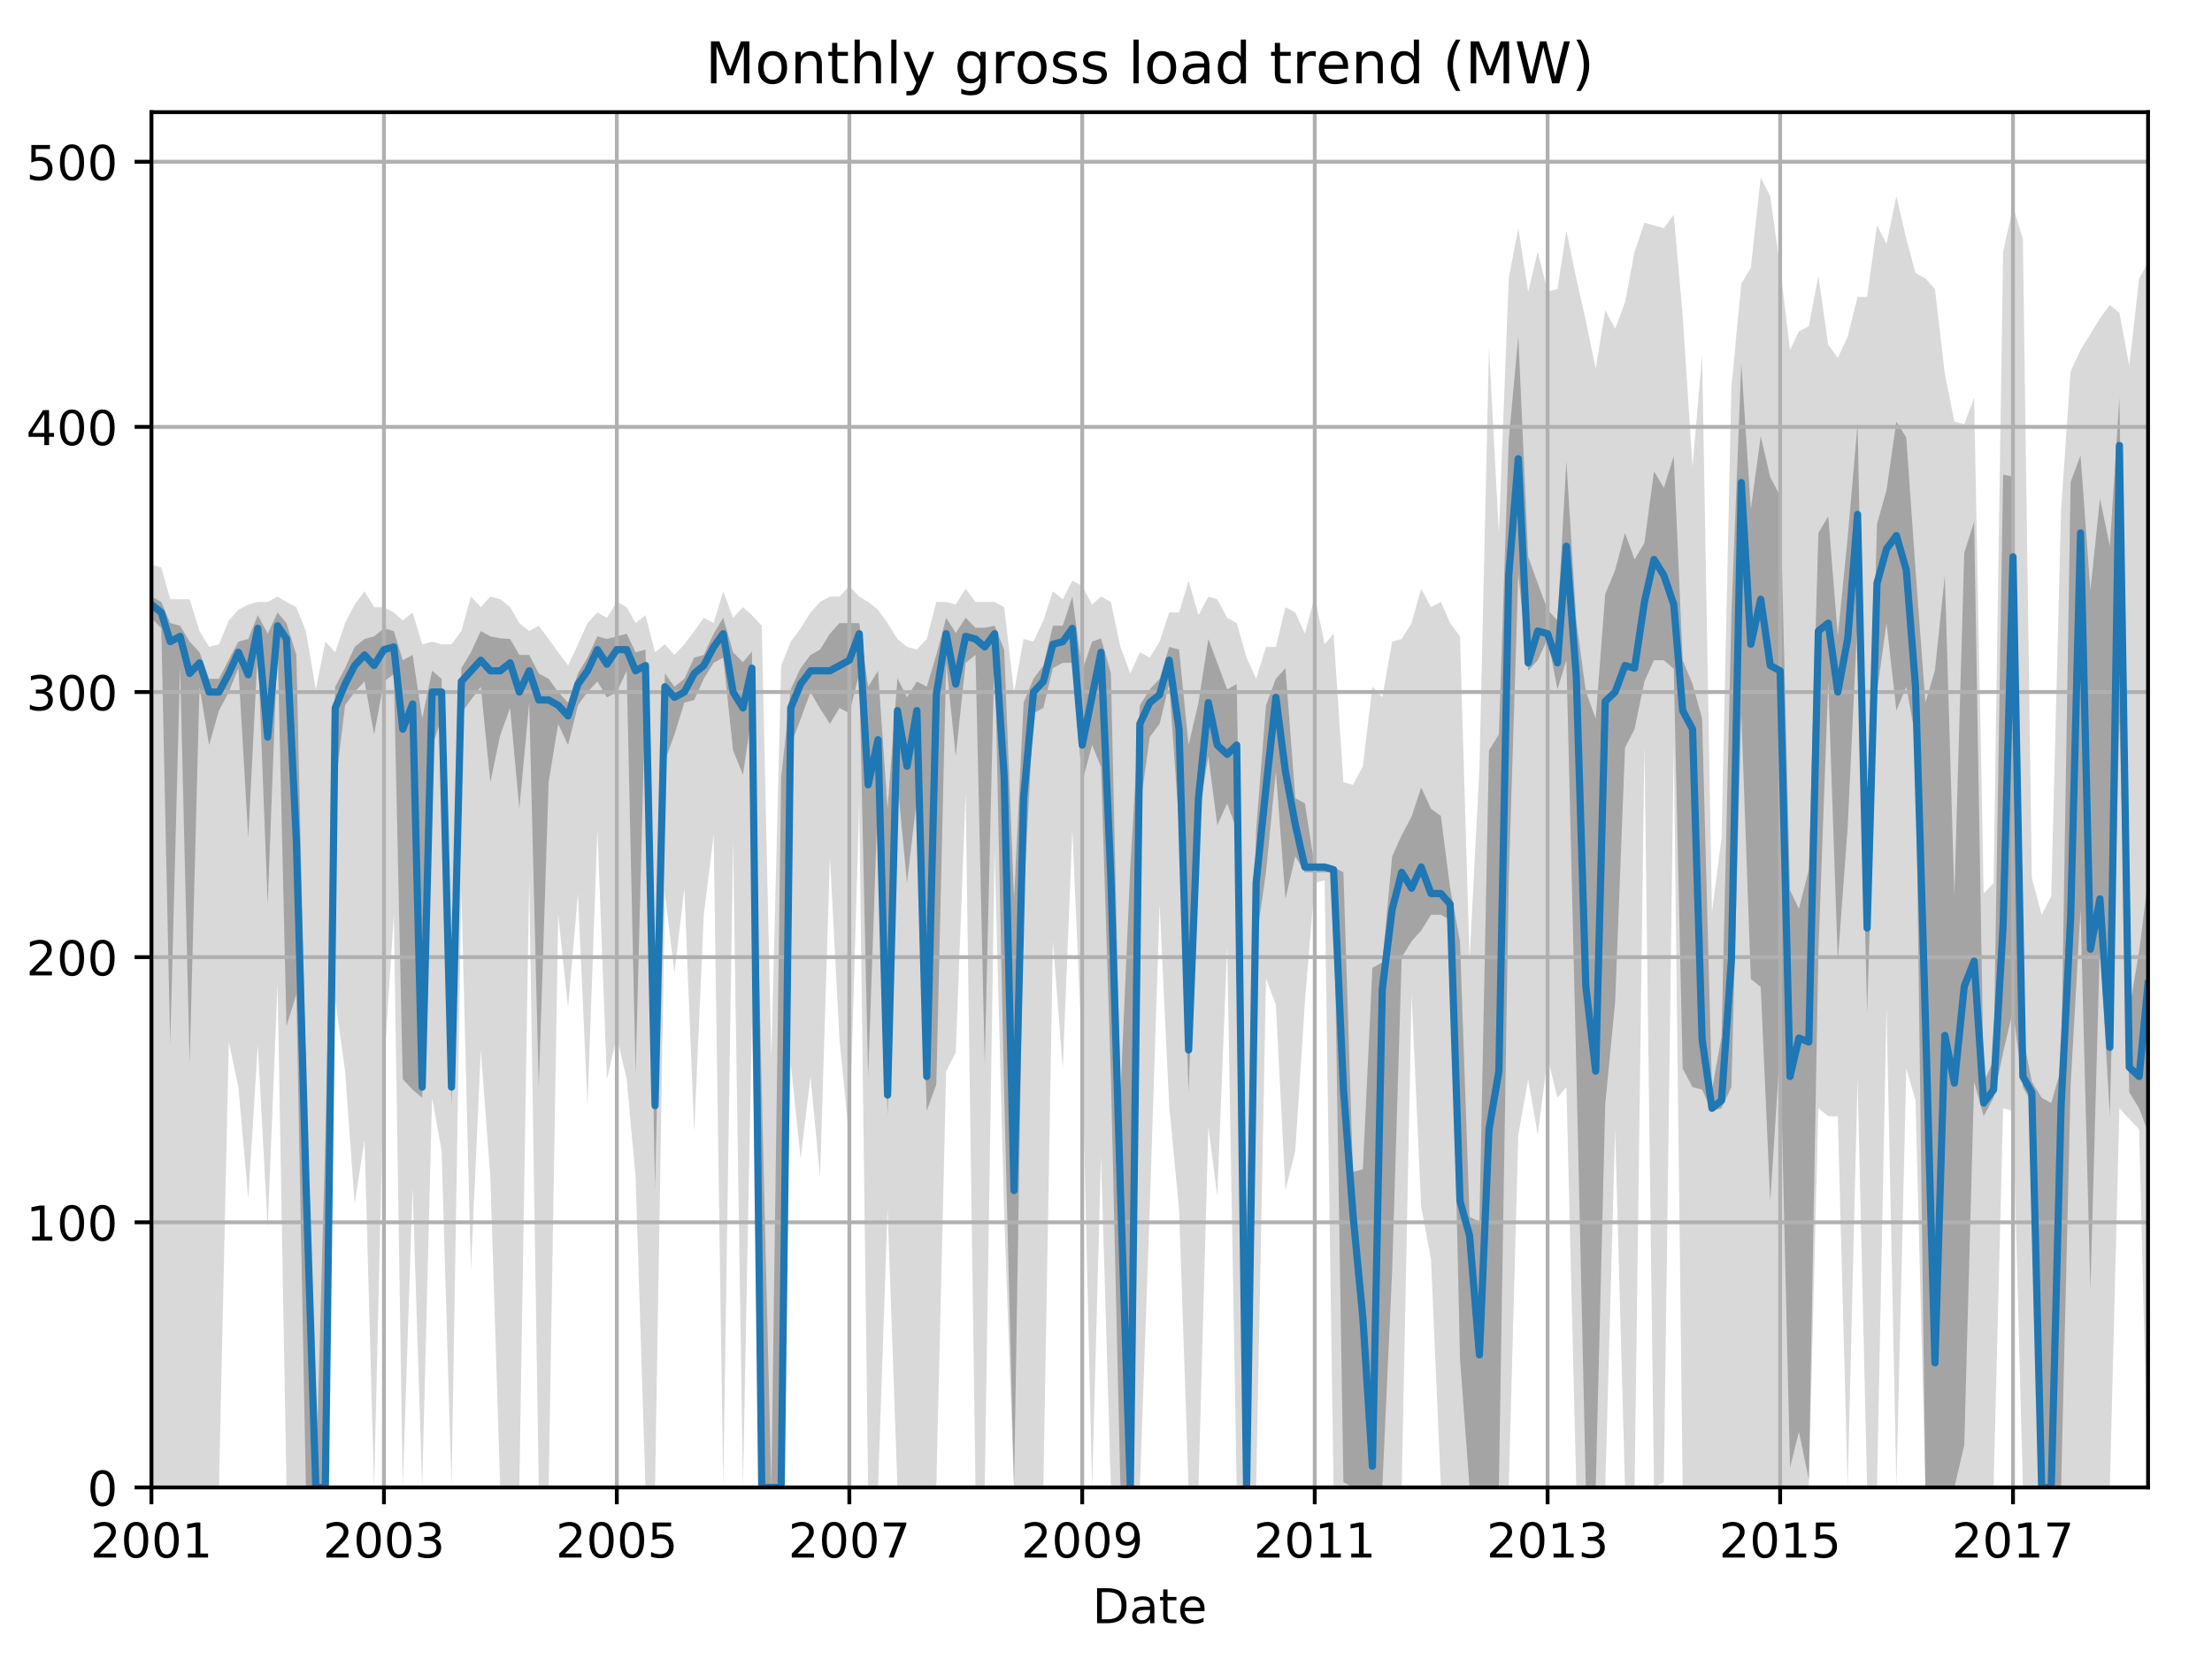 <?xml version="1.0" encoding="utf-8" standalone="no"?>
<!DOCTYPE svg PUBLIC "-//W3C//DTD SVG 1.1//EN"
  "http://www.w3.org/Graphics/SVG/1.1/DTD/svg11.dtd">
<!-- Created with matplotlib (http://matplotlib.org/) -->
<svg height="345.6pt" version="1.1" viewBox="0 0 460.8 345.6" width="460.8pt" xmlns="http://www.w3.org/2000/svg" xmlns:xlink="http://www.w3.org/1999/xlink">
 <defs>
  <style type="text/css">
*{stroke-linecap:butt;stroke-linejoin:round;}
  </style>
 </defs>
 <g id="figure_1">
  <g id="patch_1">
   <path d="M 0 345.6 
L 460.8 345.6 
L 460.8 0 
L 0 0 
z
" style="fill:none;"/>
  </g>
  <g id="axes_1">
   <g id="patch_2">
    <path d="M 31.543 309.863 
L 447.48 309.863 
L 447.48 23.365 
L 31.543 23.365 
z
" style="fill:none;"/>
   </g>
   <g id="PolyCollection_1">
    <path clip-path="url(#p85cbd32c40)" d="M 31.543 117.649 
L 31.543 309.863 
L 33.6 309.863 
L 35.458 309.863 
L 37.515 309.863 
L 39.506 309.863 
L 41.563 309.863 
L 43.554 309.863 
L 45.611 309.863 
L 47.668 217.07 
L 49.659 226.46 
L 51.716 249.659 
L 53.707 217.623 
L 55.764 255.734 
L 57.821 204.919 
L 59.679 309.863 
L 61.736 309.863 
L 63.727 309.863 
L 65.784 309.863 
L 67.775 309.863 
L 69.832 208.233 
L 71.889 223.146 
L 73.88 250.763 
L 75.937 237.507 
L 77.928 309.863 
L 79.985 222.594 
L 82.042 190.558 
L 83.9 309.863 
L 85.957 247.449 
L 87.948 309.863 
L 90.005 228.67 
L 91.996 239.716 
L 94.053 309.863 
L 96.11 185.587 
L 98.101 264.572 
L 100.158 218.727 
L 102.149 245.24 
L 104.206 309.863 
L 106.263 309.863 
L 108.187 309.863 
L 110.245 182.825 
L 112.235 309.863 
L 114.292 309.863 
L 116.283 190.558 
L 118.34 209.89 
L 120.397 186.139 
L 122.388 230.327 
L 124.445 172.883 
L 126.436 224.803 
L 128.493 215.966 
L 130.55 224.803 
L 132.408 245.24 
L 134.466 309.863 
L 136.456 309.863 
L 138.513 186.139 
L 140.504 202.71 
L 142.561 185.035 
L 144.618 235.85 
L 146.609 190.558 
L 148.666 173.988 
L 150.657 309.863 
L 152.714 175.093 
L 154.771 309.863 
L 156.629 212.652 
L 158.686 309.863 
L 160.677 309.863 
L 162.734 309.863 
L 164.725 221.489 
L 166.782 241.373 
L 168.839 224.251 
L 170.83 245.24 
L 172.887 178.407 
L 174.878 216.518 
L 176.935 237.507 
L 178.992 167.36 
L 180.85 309.863 
L 182.907 309.863 
L 184.898 251.868 
L 186.955 309.863 
L 188.946 309.863 
L 191.003 309.863 
L 193.06 309.863 
L 195.051 309.863 
L 197.108 223.146 
L 199.099 219.28 
L 201.156 165.151 
L 203.213 309.863 
L 205.138 309.863 
L 207.195 177.302 
L 209.186 252.973 
L 211.243 309.863 
L 213.233 309.863 
L 215.291 309.863 
L 217.348 309.863 
L 219.338 196.082 
L 221.396 222.594 
L 223.386 172.883 
L 225.443 219.832 
L 227.501 309.863 
L 229.359 240.821 
L 231.416 309.863 
L 233.406 309.863 
L 235.464 309.863 
L 237.454 309.863 
L 239.512 251.868 
L 241.569 188.349 
L 243.559 230.327 
L 245.617 251.868 
L 247.607 309.863 
L 249.664 309.863 
L 251.722 234.745 
L 253.58 249.106 
L 255.637 197.186 
L 257.627 309.863 
L 259.685 309.863 
L 261.675 309.863 
L 263.732 203.814 
L 265.79 209.338 
L 267.78 248.001 
L 269.837 239.716 
L 271.828 208.785 
L 273.885 183.93 
L 275.942 183.378 
L 277.801 309.863 
L 279.858 309.863 
L 281.848 309.863 
L 283.906 309.863 
L 285.896 309.863 
L 287.953 309.863 
L 290.011 309.863 
L 292.001 309.863 
L 294.058 207.128 
L 296.049 251.316 
L 298.106 262.362 
L 300.163 309.863 
L 302.088 309.863 
L 304.145 309.863 
L 306.136 309.863 
L 308.193 309.863 
L 310.184 309.863 
L 312.241 309.863 
L 314.298 309.863 
L 316.289 236.402 
L 318.346 224.803 
L 320.337 236.402 
L 322.394 220.385 
L 324.451 228.67 
L 326.309 226.46 
L 328.366 309.863 
L 330.357 309.863 
L 332.414 309.863 
L 334.405 309.863 
L 336.462 235.298 
L 338.519 309.863 
L 340.51 309.863 
L 342.567 155.208 
L 344.557 309.863 
L 346.615 308.759 
L 348.672 155.208 
L 350.53 309.863 
L 352.587 309.863 
L 354.578 309.863 
L 356.635 309.863 
L 358.626 309.863 
L 360.683 309.863 
L 362.74 309.863 
L 364.731 309.863 
L 366.788 309.863 
L 368.778 309.863 
L 370.836 309.863 
L 372.893 309.863 
L 374.751 309.863 
L 376.808 309.863 
L 378.799 230.879 
L 380.856 232.536 
L 382.847 232.536 
L 384.904 309.863 
L 386.961 224.803 
L 388.952 309.863 
L 391.009 309.863 
L 392.999 209.89 
L 395.057 309.863 
L 397.114 222.594 
L 399.038 229.222 
L 401.095 309.863 
L 403.086 309.863 
L 405.143 309.863 
L 407.134 309.863 
L 409.191 309.863 
L 411.248 309.863 
L 413.239 309.863 
L 415.296 309.863 
L 417.287 230.879 
L 419.344 231.431 
L 421.401 309.863 
L 423.259 309.863 
L 425.316 309.863 
L 427.307 309.863 
L 429.364 309.863 
L 431.355 309.863 
L 433.412 309.863 
L 435.469 309.863 
L 437.46 309.863 
L 439.517 309.863 
L 441.508 230.879 
L 443.565 233.088 
L 445.622 235.298 
L 447.48 309.863 
L 447.48 54.683 
L 447.48 54.683 
L 445.622 57.997 
L 443.565 76.224 
L 441.508 65.177 
L 439.517 63.52 
L 437.46 66.282 
L 435.469 69.596 
L 433.412 72.91 
L 431.355 77.329 
L 429.364 106.05 
L 427.307 186.692 
L 425.316 190.558 
L 423.259 182.825 
L 421.401 49.712 
L 419.344 43.084 
L 417.287 52.473 
L 415.296 183.93 
L 413.239 186.139 
L 411.248 82.852 
L 409.191 88.375 
L 407.134 87.823 
L 405.143 77.881 
L 403.086 60.206 
L 401.095 57.997 
L 399.038 56.892 
L 397.114 49.712 
L 395.057 40.874 
L 392.999 50.816 
L 391.009 46.95 
L 388.952 61.863 
L 386.961 61.863 
L 384.904 70.148 
L 382.847 74.567 
L 380.856 71.805 
L 378.799 57.444 
L 376.808 67.939 
L 374.751 69.044 
L 372.893 72.91 
L 370.836 55.787 
L 368.778 40.874 
L 366.788 37.008 
L 364.731 55.787 
L 362.74 59.101 
L 360.683 80.643 
L 358.626 174.54 
L 356.635 190.006 
L 354.578 74.015 
L 352.587 97.213 
L 350.53 65.729 
L 348.672 44.741 
L 346.615 47.502 
L 344.557 46.95 
L 342.567 46.398 
L 340.51 52.473 
L 338.519 62.968 
L 336.462 68.491 
L 334.405 64.625 
L 332.414 76.776 
L 330.357 66.834 
L 328.366 57.997 
L 326.309 48.055 
L 324.451 60.206 
L 322.394 60.758 
L 320.337 52.473 
L 318.346 60.758 
L 316.289 47.502 
L 314.298 57.997 
L 312.241 111.021 
L 310.184 72.358 
L 308.193 160.18 
L 306.136 199.948 
L 304.145 132.563 
L 302.088 129.801 
L 300.163 125.382 
L 298.106 126.487 
L 296.049 122.62 
L 294.058 129.801 
L 292.001 133.115 
L 290.011 133.667 
L 287.953 145.266 
L 285.896 143.057 
L 283.906 159.627 
L 281.848 163.494 
L 279.858 162.941 
L 277.801 132.01 
L 275.942 134.22 
L 273.885 124.277 
L 271.828 132.01 
L 269.837 127.591 
L 267.78 126.487 
L 265.79 134.772 
L 263.732 134.772 
L 261.675 141.4 
L 259.685 136.981 
L 257.627 129.801 
L 255.637 128.696 
L 253.58 124.83 
L 251.722 124.277 
L 249.664 128.144 
L 247.607 120.963 
L 245.617 127.591 
L 243.559 127.591 
L 241.569 133.667 
L 239.512 136.981 
L 237.454 135.877 
L 235.464 140.295 
L 233.406 134.772 
L 231.416 125.382 
L 229.359 124.277 
L 227.501 125.934 
L 225.443 122.068 
L 223.386 120.963 
L 221.396 124.83 
L 219.338 123.173 
L 217.348 129.249 
L 215.291 133.667 
L 213.233 133.115 
L 211.243 144.162 
L 209.186 126.487 
L 207.195 125.382 
L 205.138 125.382 
L 203.213 125.382 
L 201.156 122.62 
L 199.099 125.934 
L 197.108 125.382 
L 195.051 125.382 
L 193.06 133.115 
L 191.003 135.324 
L 188.946 134.772 
L 186.955 133.115 
L 184.898 129.801 
L 182.907 127.039 
L 180.85 125.382 
L 178.992 124.277 
L 176.935 122.068 
L 174.878 124.277 
L 172.887 124.277 
L 170.83 125.382 
L 168.839 127.591 
L 166.782 130.906 
L 164.725 133.667 
L 162.734 138.638 
L 160.677 220.385 
L 158.686 130.353 
L 156.629 128.144 
L 154.771 126.487 
L 152.714 128.696 
L 150.657 123.173 
L 148.666 129.801 
L 146.609 128.696 
L 144.618 131.458 
L 142.561 134.22 
L 140.504 136.429 
L 138.513 134.22 
L 136.456 135.877 
L 134.466 128.144 
L 132.408 129.801 
L 130.55 126.487 
L 128.493 125.382 
L 126.436 128.696 
L 124.445 127.591 
L 122.388 129.801 
L 120.397 134.22 
L 118.34 138.638 
L 116.283 135.877 
L 114.292 133.115 
L 112.235 130.353 
L 110.245 131.458 
L 108.187 129.801 
L 106.263 126.487 
L 104.206 124.83 
L 102.149 124.277 
L 100.158 126.487 
L 98.101 124.277 
L 96.11 131.458 
L 94.053 134.22 
L 91.996 134.22 
L 90.005 133.667 
L 87.948 134.22 
L 85.957 127.591 
L 83.9 129.249 
L 82.042 127.591 
L 79.985 126.487 
L 77.928 126.487 
L 75.937 123.173 
L 73.88 125.934 
L 71.889 129.801 
L 69.832 135.877 
L 67.775 133.667 
L 65.784 143.609 
L 63.727 131.458 
L 61.736 126.487 
L 59.679 125.382 
L 57.821 124.277 
L 55.764 125.382 
L 53.707 125.382 
L 51.716 125.934 
L 49.659 127.039 
L 47.668 129.249 
L 45.611 134.22 
L 43.554 134.772 
L 41.563 131.458 
L 39.506 124.83 
L 37.515 124.83 
L 35.458 124.83 
L 33.6 118.202 
L 31.543 117.649 
z
" style="fill:#808080;fill-opacity:0.3;"/>
   </g>
   <g id="PolyCollection_2">
    <path clip-path="url(#p85cbd32c40)" d="M 31.543 124.277 
L 31.543 128.696 
L 33.6 130.906 
L 35.458 217.623 
L 37.515 138.638 
L 39.506 221.627 
L 41.563 143.057 
L 43.554 155.208 
L 45.611 148.028 
L 47.668 144.162 
L 49.659 139.191 
L 51.716 174.54 
L 53.707 135.324 
L 55.764 188.349 
L 57.821 134.22 
L 59.679 213.756 
L 61.736 207.128 
L 63.727 309.863 
L 65.784 309.863 
L 67.775 309.863 
L 69.832 164.046 
L 71.889 146.923 
L 73.88 144.162 
L 75.937 141.952 
L 77.928 152.999 
L 79.985 141.952 
L 82.042 140.433 
L 83.9 224.803 
L 85.957 227.013 
L 87.948 228.67 
L 90.005 155.485 
L 91.996 149.685 
L 94.053 230.327 
L 96.11 148.58 
L 98.101 145.819 
L 100.158 143.057 
L 102.149 162.941 
L 104.206 153.137 
L 106.263 147.476 
L 108.187 168.465 
L 110.245 146.371 
L 112.235 226.46 
L 114.292 162.941 
L 116.283 150.79 
L 118.34 155.208 
L 120.397 146.923 
L 122.388 144.162 
L 124.445 141.952 
L 126.436 145.266 
L 128.493 144.162 
L 130.55 139.743 
L 132.408 223.699 
L 134.466 144.3 
L 136.456 247.449 
L 138.513 158.523 
L 140.504 152.999 
L 142.561 146.371 
L 144.618 145.819 
L 146.609 141.4 
L 148.666 138.086 
L 150.657 136.981 
L 152.714 156.313 
L 154.771 161.422 
L 156.629 148.58 
L 158.686 309.863 
L 160.677 309.863 
L 162.734 309.863 
L 164.725 155.208 
L 166.782 149.823 
L 168.839 144.162 
L 170.83 147.614 
L 172.887 150.79 
L 174.878 147.476 
L 176.935 148.58 
L 178.992 140.295 
L 180.85 224.389 
L 182.907 165.151 
L 184.898 232.536 
L 186.955 162.941 
L 188.946 183.93 
L 191.003 166.255 
L 193.06 231.431 
L 195.051 225.908 
L 197.108 138.086 
L 199.099 157.556 
L 201.156 138.086 
L 203.213 136.429 
L 205.138 221.489 
L 207.195 134.772 
L 209.186 227.703 
L 211.243 309.863 
L 213.233 187.244 
L 215.291 148.58 
L 217.348 147.476 
L 219.338 139.191 
L 221.396 138.086 
L 223.386 138.086 
L 225.443 162.941 
L 227.501 155.208 
L 229.359 159.765 
L 231.416 224.251 
L 233.406 309.863 
L 235.464 309.863 
L 237.454 168.465 
L 239.512 153.551 
L 241.569 150.79 
L 243.559 142.505 
L 245.617 171.779 
L 247.607 227.565 
L 249.664 169.707 
L 251.722 157.556 
L 253.58 171.917 
L 255.637 167.36 
L 257.627 172.883 
L 259.685 309.863 
L 261.675 196.082 
L 263.732 181.721 
L 265.79 160.732 
L 267.78 187.244 
L 269.837 178.407 
L 271.828 181.721 
L 273.885 181.721 
L 275.942 181.721 
L 277.801 181.721 
L 279.858 308.759 
L 281.848 309.863 
L 283.906 309.863 
L 285.896 309.863 
L 287.953 309.863 
L 290.011 264.71 
L 292.001 199.396 
L 294.058 196.082 
L 296.049 193.872 
L 298.106 190.558 
L 300.163 190.558 
L 302.088 191.663 
L 304.145 283.075 
L 306.136 309.863 
L 308.193 309.863 
L 310.184 309.863 
L 312.241 309.863 
L 314.298 183.516 
L 316.289 119.444 
L 318.346 139.743 
L 320.337 137.534 
L 322.394 133.115 
L 324.451 143.609 
L 326.309 137.534 
L 328.366 222.042 
L 330.357 309.863 
L 332.414 309.863 
L 334.405 229.912 
L 336.462 208.785 
L 338.519 155.761 
L 340.51 151.894 
L 342.567 141.952 
L 344.557 137.534 
L 346.615 137.534 
L 348.672 139.329 
L 350.53 222.594 
L 352.587 226.46 
L 354.578 227.013 
L 356.635 231.431 
L 358.626 230.879 
L 360.683 226.46 
L 362.74 148.58 
L 364.731 203.952 
L 366.788 205.609 
L 368.778 250.349 
L 370.836 218.175 
L 372.893 305.721 
L 374.751 298.264 
L 376.808 308.206 
L 378.799 198.429 
L 380.856 142.09 
L 382.847 200.086 
L 384.904 172.331 
L 386.961 128.696 
L 388.952 210.995 
L 391.009 144.162 
L 392.999 129.801 
L 395.057 148.028 
L 397.114 143.057 
L 399.038 153.69 
L 401.095 309.863 
L 403.086 309.863 
L 405.143 309.863 
L 407.134 309.863 
L 409.191 301.026 
L 411.248 225.356 
L 413.239 232.536 
L 415.296 228.67 
L 417.287 219.28 
L 419.344 210.442 
L 421.401 226.46 
L 423.259 229.774 
L 425.316 309.863 
L 427.307 309.863 
L 429.364 309.863 
L 431.355 226.046 
L 433.412 189.454 
L 435.469 268.714 
L 437.46 196.358 
L 439.517 232.536 
L 441.508 150.099 
L 443.565 227.565 
L 445.622 230.879 
L 447.48 235.85 
L 447.48 183.378 
L 447.48 183.378 
L 445.622 198.153 
L 443.565 210.442 
L 441.508 82.852 
L 439.517 113.783 
L 437.46 103.841 
L 435.469 123.035 
L 433.412 94.865 
L 431.355 100.389 
L 429.364 222.594 
L 427.307 229.774 
L 425.316 228.67 
L 423.259 225.356 
L 421.401 215.828 
L 419.344 99.284 
L 417.287 98.87 
L 415.296 220.937 
L 413.239 225.356 
L 411.248 108.674 
L 409.191 115.164 
L 407.134 186.554 
L 405.143 119.859 
L 403.086 139.605 
L 401.095 146.371 
L 399.038 118.754 
L 397.114 91.137 
L 395.057 87.823 
L 392.999 102.046 
L 391.009 109.226 
L 388.952 183.93 
L 386.961 88.375 
L 384.904 111.988 
L 382.847 132.563 
L 380.856 107.569 
L 378.799 111.021 
L 376.808 181.168 
L 374.751 189.315 
L 372.893 185.449 
L 370.836 103.289 
L 368.778 99.422 
L 366.788 90.861 
L 364.731 106.05 
L 362.74 75.672 
L 360.683 128.006 
L 358.626 215.966 
L 356.635 227.013 
L 354.578 149.685 
L 352.587 142.505 
L 350.53 137.534 
L 348.672 95.003 
L 346.615 101.632 
L 344.557 98.179 
L 342.567 113.093 
L 340.51 116.545 
L 338.519 111.021 
L 336.462 118.754 
L 334.405 123.725 
L 332.414 149.685 
L 330.357 144.024 
L 328.366 129.249 
L 326.309 96.108 
L 324.451 129.249 
L 322.394 127.039 
L 320.337 121.516 
L 318.346 115.992 
L 316.289 70.01 
L 314.298 91.689 
L 312.241 152.999 
L 310.184 156.313 
L 308.193 254.491 
L 306.136 253.525 
L 304.145 196.082 
L 302.088 185.035 
L 300.163 169.984 
L 298.106 168.465 
L 296.049 164.046 
L 294.058 170.122 
L 292.001 173.988 
L 290.011 178.407 
L 287.953 200.5 
L 285.896 201.605 
L 283.906 243.583 
L 281.848 244.135 
L 279.858 181.721 
L 277.801 180.616 
L 275.942 180.616 
L 273.885 180.616 
L 271.828 167.36 
L 269.837 166.255 
L 267.78 139.191 
L 265.79 141.4 
L 263.732 146.923 
L 261.675 172.883 
L 259.685 256.01 
L 257.627 142.505 
L 255.637 143.609 
L 253.58 138.086 
L 251.722 133.115 
L 249.664 146.371 
L 247.607 155.208 
L 245.617 135.324 
L 243.559 134.772 
L 241.569 141.4 
L 239.512 143.609 
L 237.454 146.923 
L 235.464 180.478 
L 233.406 228.117 
L 231.416 140.295 
L 229.359 132.977 
L 227.501 133.667 
L 225.443 139.743 
L 223.386 124.277 
L 221.396 130.353 
L 219.338 130.353 
L 217.348 138.638 
L 215.291 141.4 
L 213.233 146.371 
L 211.243 187.244 
L 209.186 135.324 
L 207.195 130.353 
L 205.138 130.767 
L 203.213 130.767 
L 201.156 128.696 
L 199.099 131.872 
L 197.108 128.696 
L 195.051 136.429 
L 193.06 143.057 
L 191.003 141.952 
L 188.946 145.266 
L 186.955 141.262 
L 184.898 168.465 
L 182.907 139.743 
L 180.85 143.057 
L 178.992 129.801 
L 176.935 129.801 
L 174.878 129.801 
L 172.887 132.01 
L 170.83 135.324 
L 168.839 136.429 
L 166.782 139.191 
L 164.725 143.609 
L 162.734 161.837 
L 160.677 309.863 
L 158.686 227.013 
L 156.629 135.739 
L 154.771 137.948 
L 152.714 135.877 
L 150.657 128.696 
L 148.666 132.01 
L 146.609 136.429 
L 144.618 136.981 
L 142.561 141.4 
L 140.504 143.057 
L 138.513 140.295 
L 136.456 225.908 
L 134.466 135.324 
L 132.408 135.877 
L 130.55 132.01 
L 128.493 132.563 
L 126.436 133.115 
L 124.445 132.563 
L 122.388 136.981 
L 120.397 140.295 
L 118.34 146.371 
L 116.283 144.162 
L 114.292 141.4 
L 112.235 140.295 
L 110.245 136.429 
L 108.187 136.429 
L 106.263 133.115 
L 104.206 132.977 
L 102.149 132.563 
L 100.158 131.458 
L 98.101 135.877 
L 96.11 139.191 
L 94.053 223.146 
L 91.996 141.4 
L 90.005 139.743 
L 87.948 149.685 
L 85.957 136.429 
L 83.9 137.534 
L 82.042 131.458 
L 79.985 130.906 
L 77.928 132.563 
L 75.937 133.115 
L 73.88 134.772 
L 71.889 139.191 
L 69.832 143.057 
L 67.775 236.955 
L 65.784 309.863 
L 63.727 223.699 
L 61.736 136.429 
L 59.679 129.801 
L 57.821 127.591 
L 55.764 132.01 
L 53.707 128.144 
L 51.716 133.115 
L 49.659 133.667 
L 47.668 137.396 
L 45.611 141.4 
L 43.554 141.4 
L 41.563 135.877 
L 39.506 133.667 
L 37.515 130.353 
L 35.458 129.801 
L 33.6 125.382 
L 31.543 124.277 
z
" style="fill:#808080;fill-opacity:0.6;"/>
   </g>
   <g id="matplotlib.axis_1">
    <g id="xtick_1">
     <g id="line2d_1">
      <path clip-path="url(#p85cbd32c40)" d="M 31.543 309.863 
L 31.543 23.365 
" style="fill:none;stroke:#b0b0b0;stroke-linecap:square;stroke-width:0.8;"/>
     </g>
     <g id="line2d_2">
      <defs>
       <path d="M 0 0 
L 0 3.5 
" id="m1f3f7499f9" style="stroke:#000000;stroke-width:0.8;"/>
      </defs>
      <g>
       <use style="stroke:#000000;stroke-width:0.8;" x="31.543" xlink:href="#m1f3f7499f9" y="309.863"/>
      </g>
     </g>
     <g id="text_1">
      <!-- 2001 -->
      <defs>
       <path d="M 19.188 8.297 
L 53.609 8.297 
L 53.609 0 
L 7.328 0 
L 7.328 8.297 
Q 12.938 14.109 22.625 23.891 
Q 32.328 33.688 34.812 36.531 
Q 39.547 41.844 41.422 45.531 
Q 43.312 49.219 43.312 52.781 
Q 43.312 58.594 39.234 62.25 
Q 35.156 65.922 28.609 65.922 
Q 23.969 65.922 18.812 64.312 
Q 13.672 62.703 7.812 59.422 
L 7.812 69.391 
Q 13.766 71.781 18.938 73 
Q 24.125 74.219 28.422 74.219 
Q 39.75 74.219 46.484 68.547 
Q 53.219 62.891 53.219 53.422 
Q 53.219 48.922 51.531 44.891 
Q 49.859 40.875 45.406 35.406 
Q 44.188 33.984 37.641 27.219 
Q 31.109 20.453 19.188 8.297 
z
" id="DejaVuSans-32"/>
       <path d="M 31.781 66.406 
Q 24.172 66.406 20.328 58.906 
Q 16.5 51.422 16.5 36.375 
Q 16.5 21.391 20.328 13.891 
Q 24.172 6.391 31.781 6.391 
Q 39.453 6.391 43.281 13.891 
Q 47.125 21.391 47.125 36.375 
Q 47.125 51.422 43.281 58.906 
Q 39.453 66.406 31.781 66.406 
z
M 31.781 74.219 
Q 44.047 74.219 50.516 64.516 
Q 56.984 54.828 56.984 36.375 
Q 56.984 17.969 50.516 8.266 
Q 44.047 -1.422 31.781 -1.422 
Q 19.531 -1.422 13.062 8.266 
Q 6.594 17.969 6.594 36.375 
Q 6.594 54.828 13.062 64.516 
Q 19.531 74.219 31.781 74.219 
z
" id="DejaVuSans-30"/>
       <path d="M 12.406 8.297 
L 28.516 8.297 
L 28.516 63.922 
L 10.984 60.406 
L 10.984 69.391 
L 28.422 72.906 
L 38.281 72.906 
L 38.281 8.297 
L 54.391 8.297 
L 54.391 0 
L 12.406 0 
z
" id="DejaVuSans-31"/>
      </defs>
      <g transform="translate(18.818 324.462)scale(0.1 -0.1)">
       <use xlink:href="#DejaVuSans-32"/>
       <use x="63.623" xlink:href="#DejaVuSans-30"/>
       <use x="127.246" xlink:href="#DejaVuSans-30"/>
       <use x="190.869" xlink:href="#DejaVuSans-31"/>
      </g>
     </g>
    </g>
    <g id="xtick_2">
     <g id="line2d_3">
      <path clip-path="url(#p85cbd32c40)" d="M 79.985 309.863 
L 79.985 23.365 
" style="fill:none;stroke:#b0b0b0;stroke-linecap:square;stroke-width:0.8;"/>
     </g>
     <g id="line2d_4">
      <g>
       <use style="stroke:#000000;stroke-width:0.8;" x="79.985" xlink:href="#m1f3f7499f9" y="309.863"/>
      </g>
     </g>
     <g id="text_2">
      <!-- 2003 -->
      <defs>
       <path d="M 40.578 39.312 
Q 47.656 37.797 51.625 33 
Q 55.609 28.219 55.609 21.188 
Q 55.609 10.406 48.188 4.484 
Q 40.766 -1.422 27.094 -1.422 
Q 22.516 -1.422 17.656 -0.516 
Q 12.797 0.391 7.625 2.203 
L 7.625 11.719 
Q 11.719 9.328 16.594 8.109 
Q 21.484 6.891 26.812 6.891 
Q 36.078 6.891 40.938 10.547 
Q 45.797 14.203 45.797 21.188 
Q 45.797 27.641 41.281 31.266 
Q 36.766 34.906 28.719 34.906 
L 20.219 34.906 
L 20.219 43.016 
L 29.109 43.016 
Q 36.375 43.016 40.234 45.922 
Q 44.094 48.828 44.094 54.297 
Q 44.094 59.906 40.109 62.906 
Q 36.141 65.922 28.719 65.922 
Q 24.656 65.922 20.016 65.031 
Q 15.375 64.156 9.812 62.312 
L 9.812 71.094 
Q 15.438 72.656 20.344 73.438 
Q 25.25 74.219 29.594 74.219 
Q 40.828 74.219 47.359 69.109 
Q 53.906 64.016 53.906 55.328 
Q 53.906 49.266 50.438 45.094 
Q 46.969 40.922 40.578 39.312 
z
" id="DejaVuSans-33"/>
      </defs>
      <g transform="translate(67.26 324.462)scale(0.1 -0.1)">
       <use xlink:href="#DejaVuSans-32"/>
       <use x="63.623" xlink:href="#DejaVuSans-30"/>
       <use x="127.246" xlink:href="#DejaVuSans-30"/>
       <use x="190.869" xlink:href="#DejaVuSans-33"/>
      </g>
     </g>
    </g>
    <g id="xtick_3">
     <g id="line2d_5">
      <path clip-path="url(#p85cbd32c40)" d="M 128.493 309.863 
L 128.493 23.365 
" style="fill:none;stroke:#b0b0b0;stroke-linecap:square;stroke-width:0.8;"/>
     </g>
     <g id="line2d_6">
      <g>
       <use style="stroke:#000000;stroke-width:0.8;" x="128.493" xlink:href="#m1f3f7499f9" y="309.863"/>
      </g>
     </g>
     <g id="text_3">
      <!-- 2005 -->
      <defs>
       <path d="M 10.797 72.906 
L 49.516 72.906 
L 49.516 64.594 
L 19.828 64.594 
L 19.828 46.734 
Q 21.969 47.469 24.109 47.828 
Q 26.266 48.188 28.422 48.188 
Q 40.625 48.188 47.75 41.5 
Q 54.891 34.812 54.891 23.391 
Q 54.891 11.625 47.562 5.094 
Q 40.234 -1.422 26.906 -1.422 
Q 22.312 -1.422 17.547 -0.641 
Q 12.797 0.141 7.719 1.703 
L 7.719 11.625 
Q 12.109 9.234 16.797 8.062 
Q 21.484 6.891 26.703 6.891 
Q 35.156 6.891 40.078 11.328 
Q 45.016 15.766 45.016 23.391 
Q 45.016 31 40.078 35.438 
Q 35.156 39.891 26.703 39.891 
Q 22.75 39.891 18.812 39.016 
Q 14.891 38.141 10.797 36.281 
z
" id="DejaVuSans-35"/>
      </defs>
      <g transform="translate(115.768 324.462)scale(0.1 -0.1)">
       <use xlink:href="#DejaVuSans-32"/>
       <use x="63.623" xlink:href="#DejaVuSans-30"/>
       <use x="127.246" xlink:href="#DejaVuSans-30"/>
       <use x="190.869" xlink:href="#DejaVuSans-35"/>
      </g>
     </g>
    </g>
    <g id="xtick_4">
     <g id="line2d_7">
      <path clip-path="url(#p85cbd32c40)" d="M 176.935 309.863 
L 176.935 23.365 
" style="fill:none;stroke:#b0b0b0;stroke-linecap:square;stroke-width:0.8;"/>
     </g>
     <g id="line2d_8">
      <g>
       <use style="stroke:#000000;stroke-width:0.8;" x="176.935" xlink:href="#m1f3f7499f9" y="309.863"/>
      </g>
     </g>
     <g id="text_4">
      <!-- 2007 -->
      <defs>
       <path d="M 8.203 72.906 
L 55.078 72.906 
L 55.078 68.703 
L 28.609 0 
L 18.312 0 
L 43.219 64.594 
L 8.203 64.594 
z
" id="DejaVuSans-37"/>
      </defs>
      <g transform="translate(164.21 324.462)scale(0.1 -0.1)">
       <use xlink:href="#DejaVuSans-32"/>
       <use x="63.623" xlink:href="#DejaVuSans-30"/>
       <use x="127.246" xlink:href="#DejaVuSans-30"/>
       <use x="190.869" xlink:href="#DejaVuSans-37"/>
      </g>
     </g>
    </g>
    <g id="xtick_5">
     <g id="line2d_9">
      <path clip-path="url(#p85cbd32c40)" d="M 225.443 309.863 
L 225.443 23.365 
" style="fill:none;stroke:#b0b0b0;stroke-linecap:square;stroke-width:0.8;"/>
     </g>
     <g id="line2d_10">
      <g>
       <use style="stroke:#000000;stroke-width:0.8;" x="225.443" xlink:href="#m1f3f7499f9" y="309.863"/>
      </g>
     </g>
     <g id="text_5">
      <!-- 2009 -->
      <defs>
       <path d="M 10.984 1.516 
L 10.984 10.5 
Q 14.703 8.734 18.5 7.812 
Q 22.312 6.891 25.984 6.891 
Q 35.75 6.891 40.891 13.453 
Q 46.047 20.016 46.781 33.406 
Q 43.953 29.203 39.594 26.953 
Q 35.25 24.703 29.984 24.703 
Q 19.047 24.703 12.672 31.312 
Q 6.297 37.938 6.297 49.422 
Q 6.297 60.641 12.938 67.422 
Q 19.578 74.219 30.609 74.219 
Q 43.266 74.219 49.922 64.516 
Q 56.594 54.828 56.594 36.375 
Q 56.594 19.141 48.406 8.859 
Q 40.234 -1.422 26.422 -1.422 
Q 22.703 -1.422 18.891 -0.688 
Q 15.094 0.047 10.984 1.516 
z
M 30.609 32.422 
Q 37.25 32.422 41.125 36.953 
Q 45.016 41.5 45.016 49.422 
Q 45.016 57.281 41.125 61.844 
Q 37.25 66.406 30.609 66.406 
Q 23.969 66.406 20.094 61.844 
Q 16.219 57.281 16.219 49.422 
Q 16.219 41.5 20.094 36.953 
Q 23.969 32.422 30.609 32.422 
z
" id="DejaVuSans-39"/>
      </defs>
      <g transform="translate(212.718 324.462)scale(0.1 -0.1)">
       <use xlink:href="#DejaVuSans-32"/>
       <use x="63.623" xlink:href="#DejaVuSans-30"/>
       <use x="127.246" xlink:href="#DejaVuSans-30"/>
       <use x="190.869" xlink:href="#DejaVuSans-39"/>
      </g>
     </g>
    </g>
    <g id="xtick_6">
     <g id="line2d_11">
      <path clip-path="url(#p85cbd32c40)" d="M 273.885 309.863 
L 273.885 23.365 
" style="fill:none;stroke:#b0b0b0;stroke-linecap:square;stroke-width:0.8;"/>
     </g>
     <g id="line2d_12">
      <g>
       <use style="stroke:#000000;stroke-width:0.8;" x="273.885" xlink:href="#m1f3f7499f9" y="309.863"/>
      </g>
     </g>
     <g id="text_6">
      <!-- 2011 -->
      <g transform="translate(261.16 324.462)scale(0.1 -0.1)">
       <use xlink:href="#DejaVuSans-32"/>
       <use x="63.623" xlink:href="#DejaVuSans-30"/>
       <use x="127.246" xlink:href="#DejaVuSans-31"/>
       <use x="190.869" xlink:href="#DejaVuSans-31"/>
      </g>
     </g>
    </g>
    <g id="xtick_7">
     <g id="line2d_13">
      <path clip-path="url(#p85cbd32c40)" d="M 322.394 309.863 
L 322.394 23.365 
" style="fill:none;stroke:#b0b0b0;stroke-linecap:square;stroke-width:0.8;"/>
     </g>
     <g id="line2d_14">
      <g>
       <use style="stroke:#000000;stroke-width:0.8;" x="322.394" xlink:href="#m1f3f7499f9" y="309.863"/>
      </g>
     </g>
     <g id="text_7">
      <!-- 2013 -->
      <g transform="translate(309.669 324.462)scale(0.1 -0.1)">
       <use xlink:href="#DejaVuSans-32"/>
       <use x="63.623" xlink:href="#DejaVuSans-30"/>
       <use x="127.246" xlink:href="#DejaVuSans-31"/>
       <use x="190.869" xlink:href="#DejaVuSans-33"/>
      </g>
     </g>
    </g>
    <g id="xtick_8">
     <g id="line2d_15">
      <path clip-path="url(#p85cbd32c40)" d="M 370.836 309.863 
L 370.836 23.365 
" style="fill:none;stroke:#b0b0b0;stroke-linecap:square;stroke-width:0.8;"/>
     </g>
     <g id="line2d_16">
      <g>
       <use style="stroke:#000000;stroke-width:0.8;" x="370.836" xlink:href="#m1f3f7499f9" y="309.863"/>
      </g>
     </g>
     <g id="text_8">
      <!-- 2015 -->
      <g transform="translate(358.111 324.462)scale(0.1 -0.1)">
       <use xlink:href="#DejaVuSans-32"/>
       <use x="63.623" xlink:href="#DejaVuSans-30"/>
       <use x="127.246" xlink:href="#DejaVuSans-31"/>
       <use x="190.869" xlink:href="#DejaVuSans-35"/>
      </g>
     </g>
    </g>
    <g id="xtick_9">
     <g id="line2d_17">
      <path clip-path="url(#p85cbd32c40)" d="M 419.344 309.863 
L 419.344 23.365 
" style="fill:none;stroke:#b0b0b0;stroke-linecap:square;stroke-width:0.8;"/>
     </g>
     <g id="line2d_18">
      <g>
       <use style="stroke:#000000;stroke-width:0.8;" x="419.344" xlink:href="#m1f3f7499f9" y="309.863"/>
      </g>
     </g>
     <g id="text_9">
      <!-- 2017 -->
      <g transform="translate(406.619 324.462)scale(0.1 -0.1)">
       <use xlink:href="#DejaVuSans-32"/>
       <use x="63.623" xlink:href="#DejaVuSans-30"/>
       <use x="127.246" xlink:href="#DejaVuSans-31"/>
       <use x="190.869" xlink:href="#DejaVuSans-37"/>
      </g>
     </g>
    </g>
    <g id="text_10">
     <!-- Date -->
     <defs>
      <path d="M 19.672 64.797 
L 19.672 8.109 
L 31.594 8.109 
Q 46.688 8.109 53.688 14.938 
Q 60.688 21.781 60.688 36.531 
Q 60.688 51.172 53.688 57.984 
Q 46.688 64.797 31.594 64.797 
z
M 9.812 72.906 
L 30.078 72.906 
Q 51.266 72.906 61.172 64.094 
Q 71.094 55.281 71.094 36.531 
Q 71.094 17.672 61.125 8.828 
Q 51.172 0 30.078 0 
L 9.812 0 
z
" id="DejaVuSans-44"/>
      <path d="M 34.281 27.484 
Q 23.391 27.484 19.188 25 
Q 14.984 22.516 14.984 16.5 
Q 14.984 11.719 18.141 8.906 
Q 21.297 6.109 26.703 6.109 
Q 34.188 6.109 38.703 11.406 
Q 43.219 16.703 43.219 25.484 
L 43.219 27.484 
z
M 52.203 31.203 
L 52.203 0 
L 43.219 0 
L 43.219 8.297 
Q 40.141 3.328 35.547 0.953 
Q 30.953 -1.422 24.312 -1.422 
Q 15.922 -1.422 10.953 3.297 
Q 6 8.016 6 15.922 
Q 6 25.141 12.172 29.828 
Q 18.359 34.516 30.609 34.516 
L 43.219 34.516 
L 43.219 35.406 
Q 43.219 41.609 39.141 45 
Q 35.062 48.391 27.688 48.391 
Q 23 48.391 18.547 47.266 
Q 14.109 46.141 10.016 43.891 
L 10.016 52.203 
Q 14.938 54.109 19.578 55.047 
Q 24.219 56 28.609 56 
Q 40.484 56 46.344 49.844 
Q 52.203 43.703 52.203 31.203 
z
" id="DejaVuSans-61"/>
      <path d="M 18.312 70.219 
L 18.312 54.688 
L 36.812 54.688 
L 36.812 47.703 
L 18.312 47.703 
L 18.312 18.016 
Q 18.312 11.328 20.141 9.422 
Q 21.969 7.516 27.594 7.516 
L 36.812 7.516 
L 36.812 0 
L 27.594 0 
Q 17.188 0 13.234 3.875 
Q 9.281 7.766 9.281 18.016 
L 9.281 47.703 
L 2.688 47.703 
L 2.688 54.688 
L 9.281 54.688 
L 9.281 70.219 
z
" id="DejaVuSans-74"/>
      <path d="M 56.203 29.594 
L 56.203 25.203 
L 14.891 25.203 
Q 15.484 15.922 20.484 11.062 
Q 25.484 6.203 34.422 6.203 
Q 39.594 6.203 44.453 7.469 
Q 49.312 8.734 54.109 11.281 
L 54.109 2.781 
Q 49.266 0.734 44.188 -0.344 
Q 39.109 -1.422 33.891 -1.422 
Q 20.797 -1.422 13.156 6.188 
Q 5.516 13.812 5.516 26.812 
Q 5.516 40.234 12.766 48.109 
Q 20.016 56 32.328 56 
Q 43.359 56 49.781 48.891 
Q 56.203 41.797 56.203 29.594 
z
M 47.219 32.234 
Q 47.125 39.594 43.094 43.984 
Q 39.062 48.391 32.422 48.391 
Q 24.906 48.391 20.391 44.141 
Q 15.875 39.891 15.188 32.172 
z
" id="DejaVuSans-65"/>
     </defs>
     <g transform="translate(227.561 338.14)scale(0.1 -0.1)">
      <use xlink:href="#DejaVuSans-44"/>
      <use x="77.002" xlink:href="#DejaVuSans-61"/>
      <use x="138.281" xlink:href="#DejaVuSans-74"/>
      <use x="177.49" xlink:href="#DejaVuSans-65"/>
     </g>
    </g>
   </g>
   <g id="matplotlib.axis_2">
    <g id="ytick_1">
     <g id="line2d_19">
      <path clip-path="url(#p85cbd32c40)" d="M 31.543 309.863 
L 447.48 309.863 
" style="fill:none;stroke:#b0b0b0;stroke-linecap:square;stroke-width:0.8;"/>
     </g>
     <g id="line2d_20">
      <defs>
       <path d="M 0 0 
L -3.5 0 
" id="m6761fae404" style="stroke:#000000;stroke-width:0.8;"/>
      </defs>
      <g>
       <use style="stroke:#000000;stroke-width:0.8;" x="31.543" xlink:href="#m6761fae404" y="309.863"/>
      </g>
     </g>
     <g id="text_11">
      <!-- 0 -->
      <g transform="translate(18.18 313.663)scale(0.1 -0.1)">
       <use xlink:href="#DejaVuSans-30"/>
      </g>
     </g>
    </g>
    <g id="ytick_2">
     <g id="line2d_21">
      <path clip-path="url(#p85cbd32c40)" d="M 31.543 254.63 
L 447.48 254.63 
" style="fill:none;stroke:#b0b0b0;stroke-linecap:square;stroke-width:0.8;"/>
     </g>
     <g id="line2d_22">
      <g>
       <use style="stroke:#000000;stroke-width:0.8;" x="31.543" xlink:href="#m6761fae404" y="254.63"/>
      </g>
     </g>
     <g id="text_12">
      <!-- 100 -->
      <g transform="translate(5.455 258.429)scale(0.1 -0.1)">
       <use xlink:href="#DejaVuSans-31"/>
       <use x="63.623" xlink:href="#DejaVuSans-30"/>
       <use x="127.246" xlink:href="#DejaVuSans-30"/>
      </g>
     </g>
    </g>
    <g id="ytick_3">
     <g id="line2d_23">
      <path clip-path="url(#p85cbd32c40)" d="M 31.543 199.396 
L 447.48 199.396 
" style="fill:none;stroke:#b0b0b0;stroke-linecap:square;stroke-width:0.8;"/>
     </g>
     <g id="line2d_24">
      <g>
       <use style="stroke:#000000;stroke-width:0.8;" x="31.543" xlink:href="#m6761fae404" y="199.396"/>
      </g>
     </g>
     <g id="text_13">
      <!-- 200 -->
      <g transform="translate(5.455 203.195)scale(0.1 -0.1)">
       <use xlink:href="#DejaVuSans-32"/>
       <use x="63.623" xlink:href="#DejaVuSans-30"/>
       <use x="127.246" xlink:href="#DejaVuSans-30"/>
      </g>
     </g>
    </g>
    <g id="ytick_4">
     <g id="line2d_25">
      <path clip-path="url(#p85cbd32c40)" d="M 31.543 144.162 
L 447.48 144.162 
" style="fill:none;stroke:#b0b0b0;stroke-linecap:square;stroke-width:0.8;"/>
     </g>
     <g id="line2d_26">
      <g>
       <use style="stroke:#000000;stroke-width:0.8;" x="31.543" xlink:href="#m6761fae404" y="144.162"/>
      </g>
     </g>
     <g id="text_14">
      <!-- 300 -->
      <g transform="translate(5.455 147.961)scale(0.1 -0.1)">
       <use xlink:href="#DejaVuSans-33"/>
       <use x="63.623" xlink:href="#DejaVuSans-30"/>
       <use x="127.246" xlink:href="#DejaVuSans-30"/>
      </g>
     </g>
    </g>
    <g id="ytick_5">
     <g id="line2d_27">
      <path clip-path="url(#p85cbd32c40)" d="M 31.543 88.928 
L 447.48 88.928 
" style="fill:none;stroke:#b0b0b0;stroke-linecap:square;stroke-width:0.8;"/>
     </g>
     <g id="line2d_28">
      <g>
       <use style="stroke:#000000;stroke-width:0.8;" x="31.543" xlink:href="#m6761fae404" y="88.928"/>
      </g>
     </g>
     <g id="text_15">
      <!-- 400 -->
      <defs>
       <path d="M 37.797 64.312 
L 12.891 25.391 
L 37.797 25.391 
z
M 35.203 72.906 
L 47.609 72.906 
L 47.609 25.391 
L 58.016 25.391 
L 58.016 17.188 
L 47.609 17.188 
L 47.609 0 
L 37.797 0 
L 37.797 17.188 
L 4.891 17.188 
L 4.891 26.703 
z
" id="DejaVuSans-34"/>
      </defs>
      <g transform="translate(5.455 92.727)scale(0.1 -0.1)">
       <use xlink:href="#DejaVuSans-34"/>
       <use x="63.623" xlink:href="#DejaVuSans-30"/>
       <use x="127.246" xlink:href="#DejaVuSans-30"/>
      </g>
     </g>
    </g>
    <g id="ytick_6">
     <g id="line2d_29">
      <path clip-path="url(#p85cbd32c40)" d="M 31.543 33.694 
L 447.48 33.694 
" style="fill:none;stroke:#b0b0b0;stroke-linecap:square;stroke-width:0.8;"/>
     </g>
     <g id="line2d_30">
      <g>
       <use style="stroke:#000000;stroke-width:0.8;" x="31.543" xlink:href="#m6761fae404" y="33.694"/>
      </g>
     </g>
     <g id="text_16">
      <!-- 500 -->
      <g transform="translate(5.455 37.493)scale(0.1 -0.1)">
       <use xlink:href="#DejaVuSans-35"/>
       <use x="63.623" xlink:href="#DejaVuSans-30"/>
       <use x="127.246" xlink:href="#DejaVuSans-30"/>
      </g>
     </g>
    </g>
   </g>
   <g id="line2d_31">
    <path clip-path="url(#p85cbd32c40)" d="M 31.543 125.934 
L 33.6 127.591 
L 35.458 133.667 
L 37.515 132.563 
L 39.506 140.295 
L 41.563 138.086 
L 43.554 144.162 
L 45.611 144.162 
L 47.668 140.295 
L 49.659 135.877 
L 51.716 140.571 
L 53.707 130.906 
L 55.764 153.551 
L 57.821 130.353 
L 59.679 133.115 
L 61.736 175.093 
L 63.727 245.792 
L 65.784 309.863 
L 67.775 309.863 
L 69.832 147.476 
L 71.889 142.505 
L 73.88 138.638 
L 75.937 136.429 
L 77.928 138.638 
L 79.985 135.324 
L 82.042 134.772 
L 83.9 151.894 
L 85.957 146.647 
L 87.948 226.46 
L 90.005 144.162 
L 91.996 144.162 
L 94.053 226.46 
L 96.11 141.952 
L 100.158 137.534 
L 102.149 139.743 
L 104.206 139.743 
L 106.263 138.086 
L 108.187 144.162 
L 110.245 139.743 
L 112.235 145.819 
L 114.292 145.819 
L 116.283 146.923 
L 118.34 149.133 
L 120.397 142.505 
L 122.388 139.743 
L 124.445 135.324 
L 126.436 138.362 
L 128.493 135.324 
L 130.55 135.324 
L 132.408 139.743 
L 134.466 138.638 
L 136.456 230.327 
L 138.513 143.057 
L 140.504 145.266 
L 142.561 144.162 
L 144.618 140.295 
L 146.609 138.638 
L 148.666 134.772 
L 150.657 132.01 
L 152.714 144.162 
L 154.771 147.476 
L 156.629 139.191 
L 158.686 309.863 
L 162.734 309.863 
L 164.725 147.476 
L 166.782 142.505 
L 168.839 139.743 
L 172.887 139.743 
L 176.935 137.534 
L 178.992 132.01 
L 180.85 163.494 
L 182.907 154.104 
L 184.898 228.117 
L 186.955 148.028 
L 188.946 159.627 
L 191.003 148.028 
L 193.06 224.251 
L 195.051 144.714 
L 197.108 132.01 
L 199.099 142.505 
L 201.156 132.563 
L 203.213 133.115 
L 205.138 134.772 
L 207.195 132.01 
L 209.186 161.837 
L 211.243 248.001 
L 213.233 166.255 
L 215.291 144.162 
L 217.348 141.952 
L 219.338 134.22 
L 221.396 133.667 
L 223.386 130.906 
L 225.443 155.208 
L 229.359 135.877 
L 231.416 182.825 
L 233.406 248.001 
L 235.464 309.863 
L 237.454 150.79 
L 239.512 146.371 
L 241.569 144.714 
L 243.559 137.534 
L 245.617 151.894 
L 247.607 218.727 
L 249.664 166.255 
L 251.722 146.371 
L 253.58 155.208 
L 255.637 157.142 
L 257.627 155.208 
L 259.685 309.863 
L 261.675 183.93 
L 263.732 164.046 
L 265.79 145.266 
L 267.78 160.732 
L 269.837 171.779 
L 271.828 180.616 
L 275.942 180.616 
L 277.801 181.168 
L 279.858 226.736 
L 281.848 252.973 
L 283.906 274.514 
L 285.896 305.445 
L 287.953 206.024 
L 290.011 189.454 
L 292.001 181.721 
L 294.058 185.035 
L 296.049 180.616 
L 298.106 186.139 
L 300.163 186.139 
L 302.088 188.349 
L 304.145 250.211 
L 306.136 257.391 
L 308.193 282.247 
L 310.184 235.298 
L 312.241 223.146 
L 314.298 119.859 
L 316.289 95.556 
L 318.346 138.086 
L 320.337 131.458 
L 322.394 132.01 
L 324.451 138.086 
L 326.309 113.783 
L 328.366 140.848 
L 330.357 205.471 
L 332.414 223.146 
L 334.405 146.095 
L 336.462 144.162 
L 338.519 138.638 
L 340.51 139.191 
L 342.567 125.382 
L 344.557 116.545 
L 346.615 119.859 
L 348.672 125.934 
L 350.53 148.028 
L 352.587 151.894 
L 354.578 216.518 
L 356.635 230.879 
L 358.626 229.222 
L 360.683 199.948 
L 362.74 100.527 
L 364.731 134.22 
L 366.788 124.83 
L 368.778 138.638 
L 370.836 139.743 
L 372.893 224.251 
L 374.751 216.242 
L 376.808 217.07 
L 378.799 131.458 
L 380.856 129.801 
L 382.847 144.162 
L 384.904 133.115 
L 386.961 107.155 
L 388.952 193.32 
L 391.009 121.516 
L 392.999 114.335 
L 395.057 111.574 
L 397.114 118.754 
L 399.038 143.057 
L 401.095 212.099 
L 403.086 283.904 
L 405.143 215.69 
L 407.134 225.632 
L 409.191 205.471 
L 411.248 200.224 
L 413.239 229.774 
L 415.296 227.013 
L 417.287 192.768 
L 419.344 115.992 
L 421.401 224.251 
L 423.259 227.565 
L 425.316 309.863 
L 427.307 309.863 
L 429.364 230.327 
L 431.355 191.111 
L 433.412 111.021 
L 435.469 197.739 
L 437.46 187.244 
L 439.517 218.175 
L 441.508 92.794 
L 443.565 222.318 
L 445.622 224.251 
L 447.48 204.919 
L 447.48 204.919 
" style="fill:none;stroke:#1f77b4;stroke-linecap:square;stroke-width:1.5;"/>
   </g>
   <g id="patch_3">
    <path d="M 31.543 309.863 
L 31.543 23.365 
" style="fill:none;stroke:#000000;stroke-linecap:square;stroke-linejoin:miter;stroke-width:0.8;"/>
   </g>
   <g id="patch_4">
    <path d="M 447.48 309.863 
L 447.48 23.365 
" style="fill:none;stroke:#000000;stroke-linecap:square;stroke-linejoin:miter;stroke-width:0.8;"/>
   </g>
   <g id="patch_5">
    <path d="M 31.543 309.863 
L 447.48 309.863 
" style="fill:none;stroke:#000000;stroke-linecap:square;stroke-linejoin:miter;stroke-width:0.8;"/>
   </g>
   <g id="patch_6">
    <path d="M 31.543 23.365 
L 447.48 23.365 
" style="fill:none;stroke:#000000;stroke-linecap:square;stroke-linejoin:miter;stroke-width:0.8;"/>
   </g>
   <g id="text_17">
    <!-- Monthly gross load trend (MW) -->
    <defs>
     <path d="M 9.812 72.906 
L 24.516 72.906 
L 43.109 23.297 
L 61.812 72.906 
L 76.516 72.906 
L 76.516 0 
L 66.891 0 
L 66.891 64.016 
L 48.094 14.016 
L 38.188 14.016 
L 19.391 64.016 
L 19.391 0 
L 9.812 0 
z
" id="DejaVuSans-4d"/>
     <path d="M 30.609 48.391 
Q 23.391 48.391 19.188 42.75 
Q 14.984 37.109 14.984 27.297 
Q 14.984 17.484 19.156 11.844 
Q 23.344 6.203 30.609 6.203 
Q 37.797 6.203 41.984 11.859 
Q 46.188 17.531 46.188 27.297 
Q 46.188 37.016 41.984 42.703 
Q 37.797 48.391 30.609 48.391 
z
M 30.609 56 
Q 42.328 56 49.016 48.375 
Q 55.719 40.766 55.719 27.297 
Q 55.719 13.875 49.016 6.219 
Q 42.328 -1.422 30.609 -1.422 
Q 18.844 -1.422 12.172 6.219 
Q 5.516 13.875 5.516 27.297 
Q 5.516 40.766 12.172 48.375 
Q 18.844 56 30.609 56 
z
" id="DejaVuSans-6f"/>
     <path d="M 54.891 33.016 
L 54.891 0 
L 45.906 0 
L 45.906 32.719 
Q 45.906 40.484 42.875 44.328 
Q 39.844 48.188 33.797 48.188 
Q 26.516 48.188 22.312 43.547 
Q 18.109 38.922 18.109 30.906 
L 18.109 0 
L 9.078 0 
L 9.078 54.688 
L 18.109 54.688 
L 18.109 46.188 
Q 21.344 51.125 25.703 53.562 
Q 30.078 56 35.797 56 
Q 45.219 56 50.047 50.172 
Q 54.891 44.344 54.891 33.016 
z
" id="DejaVuSans-6e"/>
     <path d="M 54.891 33.016 
L 54.891 0 
L 45.906 0 
L 45.906 32.719 
Q 45.906 40.484 42.875 44.328 
Q 39.844 48.188 33.797 48.188 
Q 26.516 48.188 22.312 43.547 
Q 18.109 38.922 18.109 30.906 
L 18.109 0 
L 9.078 0 
L 9.078 75.984 
L 18.109 75.984 
L 18.109 46.188 
Q 21.344 51.125 25.703 53.562 
Q 30.078 56 35.797 56 
Q 45.219 56 50.047 50.172 
Q 54.891 44.344 54.891 33.016 
z
" id="DejaVuSans-68"/>
     <path d="M 9.422 75.984 
L 18.406 75.984 
L 18.406 0 
L 9.422 0 
z
" id="DejaVuSans-6c"/>
     <path d="M 32.172 -5.078 
Q 28.375 -14.844 24.75 -17.812 
Q 21.141 -20.797 15.094 -20.797 
L 7.906 -20.797 
L 7.906 -13.281 
L 13.188 -13.281 
Q 16.891 -13.281 18.938 -11.516 
Q 21 -9.766 23.484 -3.219 
L 25.094 0.875 
L 2.984 54.688 
L 12.5 54.688 
L 29.594 11.922 
L 46.688 54.688 
L 56.203 54.688 
z
" id="DejaVuSans-79"/>
     <path id="DejaVuSans-20"/>
     <path d="M 45.406 27.984 
Q 45.406 37.75 41.375 43.109 
Q 37.359 48.484 30.078 48.484 
Q 22.859 48.484 18.828 43.109 
Q 14.797 37.75 14.797 27.984 
Q 14.797 18.266 18.828 12.891 
Q 22.859 7.516 30.078 7.516 
Q 37.359 7.516 41.375 12.891 
Q 45.406 18.266 45.406 27.984 
z
M 54.391 6.781 
Q 54.391 -7.172 48.188 -13.984 
Q 42 -20.797 29.203 -20.797 
Q 24.469 -20.797 20.266 -20.094 
Q 16.062 -19.391 12.109 -17.922 
L 12.109 -9.188 
Q 16.062 -11.328 19.922 -12.344 
Q 23.781 -13.375 27.781 -13.375 
Q 36.625 -13.375 41.016 -8.766 
Q 45.406 -4.156 45.406 5.172 
L 45.406 9.625 
Q 42.625 4.781 38.281 2.391 
Q 33.938 0 27.875 0 
Q 17.828 0 11.672 7.656 
Q 5.516 15.328 5.516 27.984 
Q 5.516 40.672 11.672 48.328 
Q 17.828 56 27.875 56 
Q 33.938 56 38.281 53.609 
Q 42.625 51.219 45.406 46.391 
L 45.406 54.688 
L 54.391 54.688 
z
" id="DejaVuSans-67"/>
     <path d="M 41.109 46.297 
Q 39.594 47.172 37.812 47.578 
Q 36.031 48 33.891 48 
Q 26.266 48 22.188 43.047 
Q 18.109 38.094 18.109 28.812 
L 18.109 0 
L 9.078 0 
L 9.078 54.688 
L 18.109 54.688 
L 18.109 46.188 
Q 20.953 51.172 25.484 53.578 
Q 30.031 56 36.531 56 
Q 37.453 56 38.578 55.875 
Q 39.703 55.766 41.062 55.516 
z
" id="DejaVuSans-72"/>
     <path d="M 44.281 53.078 
L 44.281 44.578 
Q 40.484 46.531 36.375 47.5 
Q 32.281 48.484 27.875 48.484 
Q 21.188 48.484 17.844 46.438 
Q 14.5 44.391 14.5 40.281 
Q 14.5 37.156 16.891 35.375 
Q 19.281 33.594 26.516 31.984 
L 29.594 31.297 
Q 39.156 29.25 43.188 25.516 
Q 47.219 21.781 47.219 15.094 
Q 47.219 7.469 41.188 3.016 
Q 35.156 -1.422 24.609 -1.422 
Q 20.219 -1.422 15.453 -0.562 
Q 10.688 0.297 5.422 2 
L 5.422 11.281 
Q 10.406 8.688 15.234 7.391 
Q 20.062 6.109 24.812 6.109 
Q 31.156 6.109 34.562 8.281 
Q 37.984 10.453 37.984 14.406 
Q 37.984 18.062 35.516 20.016 
Q 33.062 21.969 24.703 23.781 
L 21.578 24.516 
Q 13.234 26.266 9.516 29.906 
Q 5.812 33.547 5.812 39.891 
Q 5.812 47.609 11.281 51.797 
Q 16.75 56 26.812 56 
Q 31.781 56 36.172 55.266 
Q 40.578 54.547 44.281 53.078 
z
" id="DejaVuSans-73"/>
     <path d="M 45.406 46.391 
L 45.406 75.984 
L 54.391 75.984 
L 54.391 0 
L 45.406 0 
L 45.406 8.203 
Q 42.578 3.328 38.25 0.953 
Q 33.938 -1.422 27.875 -1.422 
Q 17.969 -1.422 11.734 6.484 
Q 5.516 14.406 5.516 27.297 
Q 5.516 40.188 11.734 48.094 
Q 17.969 56 27.875 56 
Q 33.938 56 38.25 53.625 
Q 42.578 51.266 45.406 46.391 
z
M 14.797 27.297 
Q 14.797 17.391 18.875 11.75 
Q 22.953 6.109 30.078 6.109 
Q 37.203 6.109 41.297 11.75 
Q 45.406 17.391 45.406 27.297 
Q 45.406 37.203 41.297 42.844 
Q 37.203 48.484 30.078 48.484 
Q 22.953 48.484 18.875 42.844 
Q 14.797 37.203 14.797 27.297 
z
" id="DejaVuSans-64"/>
     <path d="M 31 75.875 
Q 24.469 64.656 21.281 53.656 
Q 18.109 42.672 18.109 31.391 
Q 18.109 20.125 21.312 9.062 
Q 24.516 -2 31 -13.188 
L 23.188 -13.188 
Q 15.875 -1.703 12.234 9.375 
Q 8.594 20.453 8.594 31.391 
Q 8.594 42.281 12.203 53.312 
Q 15.828 64.359 23.188 75.875 
z
" id="DejaVuSans-28"/>
     <path d="M 3.328 72.906 
L 13.281 72.906 
L 28.609 11.281 
L 43.891 72.906 
L 54.984 72.906 
L 70.312 11.281 
L 85.594 72.906 
L 95.609 72.906 
L 77.297 0 
L 64.891 0 
L 49.516 63.281 
L 33.984 0 
L 21.578 0 
z
" id="DejaVuSans-57"/>
     <path d="M 8.016 75.875 
L 15.828 75.875 
Q 23.141 64.359 26.781 53.312 
Q 30.422 42.281 30.422 31.391 
Q 30.422 20.453 26.781 9.375 
Q 23.141 -1.703 15.828 -13.188 
L 8.016 -13.188 
Q 14.5 -2 17.703 9.062 
Q 20.906 20.125 20.906 31.391 
Q 20.906 42.672 17.703 53.656 
Q 14.5 64.656 8.016 75.875 
z
" id="DejaVuSans-29"/>
    </defs>
    <g transform="translate(146.929 17.365)scale(0.12 -0.12)">
     <use xlink:href="#DejaVuSans-4d"/>
     <use x="86.279" xlink:href="#DejaVuSans-6f"/>
     <use x="147.461" xlink:href="#DejaVuSans-6e"/>
     <use x="210.84" xlink:href="#DejaVuSans-74"/>
     <use x="250.049" xlink:href="#DejaVuSans-68"/>
     <use x="313.428" xlink:href="#DejaVuSans-6c"/>
     <use x="341.211" xlink:href="#DejaVuSans-79"/>
     <use x="400.391" xlink:href="#DejaVuSans-20"/>
     <use x="432.178" xlink:href="#DejaVuSans-67"/>
     <use x="495.654" xlink:href="#DejaVuSans-72"/>
     <use x="536.736" xlink:href="#DejaVuSans-6f"/>
     <use x="597.918" xlink:href="#DejaVuSans-73"/>
     <use x="650.018" xlink:href="#DejaVuSans-73"/>
     <use x="702.117" xlink:href="#DejaVuSans-20"/>
     <use x="733.904" xlink:href="#DejaVuSans-6c"/>
     <use x="761.688" xlink:href="#DejaVuSans-6f"/>
     <use x="822.869" xlink:href="#DejaVuSans-61"/>
     <use x="884.148" xlink:href="#DejaVuSans-64"/>
     <use x="947.625" xlink:href="#DejaVuSans-20"/>
     <use x="979.412" xlink:href="#DejaVuSans-74"/>
     <use x="1018.621" xlink:href="#DejaVuSans-72"/>
     <use x="1059.703" xlink:href="#DejaVuSans-65"/>
     <use x="1121.227" xlink:href="#DejaVuSans-6e"/>
     <use x="1184.605" xlink:href="#DejaVuSans-64"/>
     <use x="1248.082" xlink:href="#DejaVuSans-20"/>
     <use x="1279.869" xlink:href="#DejaVuSans-28"/>
     <use x="1318.883" xlink:href="#DejaVuSans-4d"/>
     <use x="1405.162" xlink:href="#DejaVuSans-57"/>
     <use x="1504.039" xlink:href="#DejaVuSans-29"/>
    </g>
   </g>
  </g>
 </g>
 <defs>
  <clipPath id="p85cbd32c40">
   <rect height="286.498" width="415.937" x="31.543" y="23.365"/>
  </clipPath>
 </defs>
</svg>
